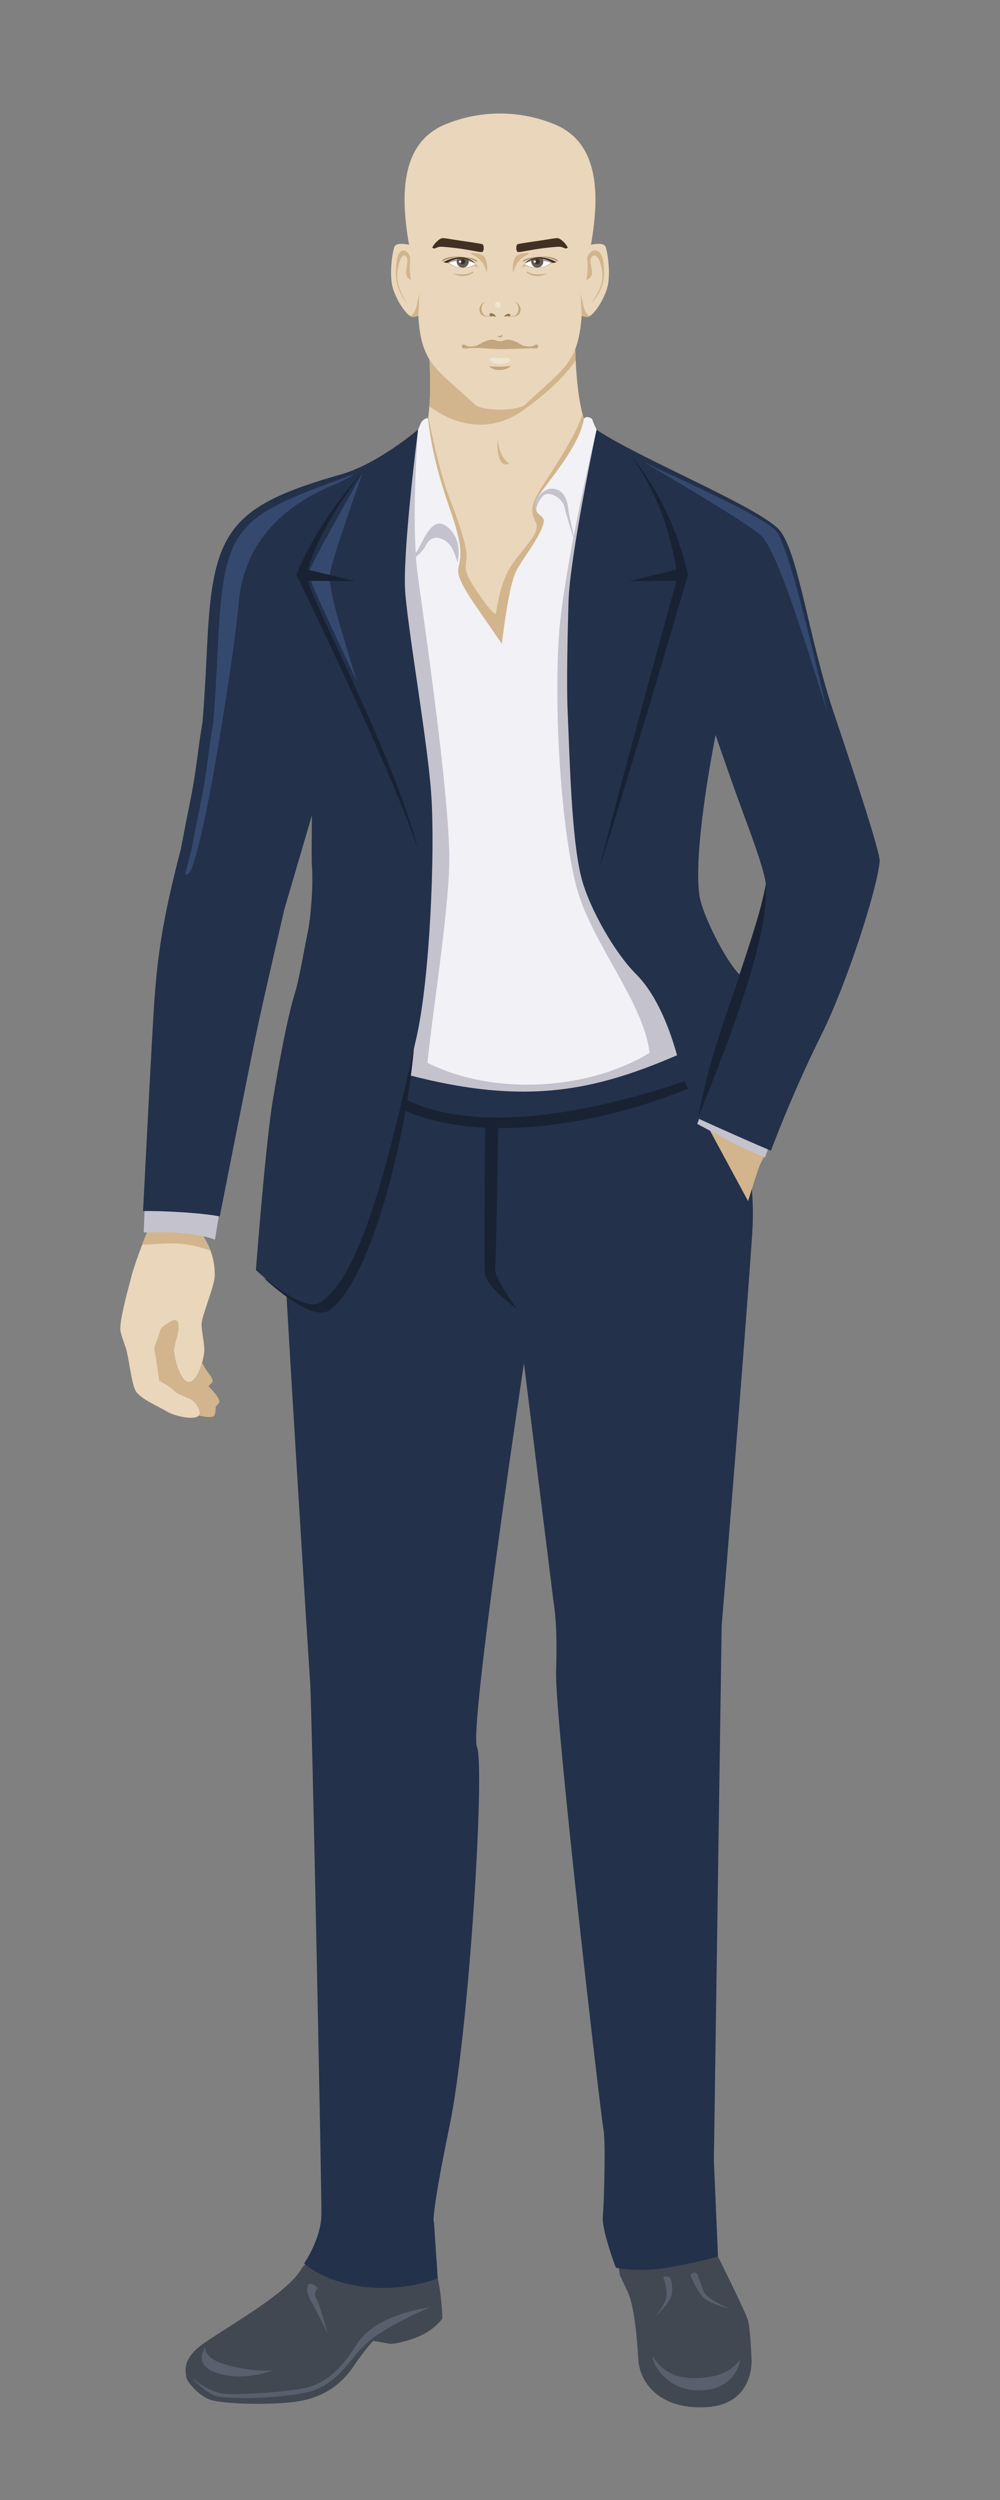 <?xml version="1.0" encoding="UTF-8"?>
<!DOCTYPE svg PUBLIC "-//W3C//DTD SVG 1.1//EN" "http://www.w3.org/Graphics/SVG/1.1/DTD/svg11.dtd">
<!-- Creator: CorelDRAW 2020 (64-Bit) -->
<svg xmlns="http://www.w3.org/2000/svg" xml:space="preserve" width="84.667mm" height="211.667mm" version="1.1" style="shape-rendering:geometricPrecision; text-rendering:geometricPrecision; image-rendering:optimizeQuality; fill-rule:evenodd; clip-rule:evenodd"
viewBox="0 0 759.16 1897.9"
 xmlns:xlink="http://www.w3.org/1999/xlink"
 xmlns:xodm="http://www.corel.com/coreldraw/odm/2003">
 <rect x="0" y="0" width="759.16" height="1897.9" fill="#808080" stroke="none"/>
 <defs>
  <style type="text/css">
   <![CDATA[
    .fil0 {fill:none}
    .fil13 {fill:#182234}
    .fil4 {fill:#192233}
    .fil3 {fill:#23314B}
    .fil22 {fill:#402F24}
    .fil16 {fill:#413024}
    .fil1 {fill:#424852}
    .fil2 {fill:#58606D}
    .fil21 {fill:#625D54}
    .fil24 {fill:#8F7756}
    .fil17 {fill:#A38965}
    .fil20 {fill:#ADA89F}
    .fil18 {fill:#C2A67E}
    .fil15 {fill:#D2B58D}
    .fil14 {fill:#EAD6BA}
    .fil23 {fill:#EDE4D3}
    .fil19 {fill:white}
    .fil12 {fill:#182234;fill-rule:nonzero}
    .fil9 {fill:#192233;fill-rule:nonzero}
    .fil10 {fill:#23314B;fill-rule:nonzero}
    .fil11 {fill:#35496E;fill-rule:nonzero}
    .fil7 {fill:#C4C2CC;fill-rule:nonzero}
    .fil6 {fill:#D2B58D;fill-rule:nonzero}
    .fil5 {fill:#EAD6BA;fill-rule:nonzero}
    .fil8 {fill:#F2F1F6;fill-rule:nonzero}
   ]]>
  </style>
 </defs>
 <g id="Слой_x0020_1">
  <rect class="fil0" x="-0" y="-0" width="759.16" height="1897.91"/>
  <g id="_1218069875648">
   <path class="fil1" d="M330.51 1722.75c0,0 2.59,7.64 3.98,19.78 1.39,12.14 1.28,17.68 1.28,17.68 0,0 -6.09,9.01 -19.15,14.09 -13.06,5.08 -20.19,5.11 -20.19,5.11l-13 -2.31c0,0 -5.15,4.78 -15.04,19.35 -9.89,14.57 -23.89,24.14 -44.14,26.88 -20.26,2.74 -57.25,1.86 -66.07,-2.05 -8.82,-3.92 -16.76,-13.91 -16.84,-17.08 -0.09,-3.17 -3.2,-10.81 8.13,-21.16 11.33,-10.35 67.29,-39.67 79.13,-60.32 11.84,-20.65 94.2,-21.58 101.92,0.03z"/>
   <path class="fil2" d="M326.56 1751.55c0,0 -16.83,7.21 -28.79,14.13 -11.96,6.92 -16.49,9.98 -24.45,18.21 -7.96,8.22 -17.27,24.9 -35.71,30.93 -18.45,6.03 -66.2,7.45 -75.29,3.54 -9.09,-3.92 -16.21,-13.25 -16.21,-13.25 0,0 12.22,12.09 27.28,12.41 15.06,0.32 50.77,-2.09 61.76,-5.58 10.99,-3.49 22.41,-10.94 35.55,-32.12 13.14,-21.18 47.83,-27.16 55.86,-28.26zm-120.13 48.11c0,0 -16.21,1 -34.71,-4.45 -18.5,-5.46 -15.56,-13.52 -15.56,-13.52 0,0 -11.11,13.65 9.27,20.02 20.38,6.37 41,-2.05 41,-2.05zm34.84 -62.48c0,0 -3.86,3.71 -1.38,7.4 2.48,3.68 8.93,26.89 8.93,26.89 0,0 -8.95,-18.04 -12.28,-23.83 -3.33,-5.79 -3.81,-8.83 -3.2,-10.81 0.61,-1.98 0.97,-3.04 0.97,-3.04 0,0 4.09,-0.57 6.96,3.4z"/>
  </g>
  <g id="_1218069876320">
   <path class="fil1" d="M545.18 1713.3c0,0 20.12,40.42 22.41,47.46 2.28,7.04 2.97,31.3 2.97,31.3 0,0 1.83,33.19 -34.02,35.35 -35.86,2.16 -50.89,-18.65 -51.95,-36.04 -1.06,-17.38 -3.03,-41.07 -8.49,-52.48 -5.46,-11.41 -5.46,-11.41 -5.46,-11.41 0,0 -3.94,-21.23 0.33,-29.32 4.27,-8.08 65.59,8.06 74.22,15.12z"/>
   <path class="fil2" d="M562.01 1791.08c0,0 -2.31,21.47 -27.63,23.49 -25.32,2.02 -37.19,-16.54 -38.72,-23.87 -1.53,-7.33 3.8,13.32 27.62,14.52 23.82,1.2 34.41,-7.65 38.72,-14.15zm-37.98 -63.9c0,0 5.81,14.17 11.47,18.31 5.67,4.14 18.3,7.09 18.3,7.09 0,0 -17.1,-6.61 -19.66,-13.37 -2.57,-6.77 -4.43,-11.98 -4.43,-11.98 0,0 -1.98,-4.55 -5.68,-0.05zm-20.58 1.44c0,0 3.7,9.63 2.29,15.76 -1.42,6.13 -8.33,14.31 -8.33,14.31 0,0 11.48,-10.2 12.61,-17.11 1.13,-6.91 -1.27,-12.36 -1.27,-12.36 0,0 -2.3,-1.89 -5.3,-0.59z"/>
  </g>
  <path class="fil3" d="M532.14 774.19c0,0 44.61,78.04 38.91,162.49 -5.7,84.46 -23.2,297.75 -23.2,297.75l-5.91 405.89 3.13 72.75c0,0 -34.49,9.32 -52.28,10 -17.79,0.68 -25.28,-1.56 -25.28,-1.56 0,0 -10.78,-28.31 -9.87,-38.88 0.91,-10.56 2.33,-57.12 0.46,-66.31 -1.87,-9.2 -37.11,-312.61 -35.93,-347.61 1.19,-35.01 -1.42,-48.8 -2.15,-54.25 -0.73,-5.45 -22.25,-179.57 -22.25,-179.57 0,0 -41.84,278.1 -35.67,291.34 6.17,13.24 -5.75,214.67 -20.81,287.69 -15.05,73.02 -11.83,73.28 -11.83,73.28l2.85 42.37c0,0 -24.31,10.37 -55.89,6.52 -31.57,-3.85 -45.5,-17.8 -45.5,-17.8 0,0 12.87,-18.63 13.08,-37.17 0.21,-18.54 -7.23,-386.34 -8.6,-404.82 -1.37,-18.48 -18.09,-288.25 -20.63,-342.91 -2.54,-54.66 31.97,-162.67 31.97,-162.67 0,0 218.2,3.93 285.39,3.48z"/>
  <path class="fil4" d="M368.39 854.37c0,0 -1.19,100.63 -0.4,111.7 0.79,11.07 24.51,27.68 24.51,27.68 0,0 -17.4,-24.12 -16.61,-30.05 0.79,-5.93 2.37,-110.12 2.37,-110.12 0,0 -4.75,-0.79 -9.88,0.79z"/>
  <g id="_1218069879104">
   <path class="fil5" d="M147.54 930.7c0,0 15.78,13.46 15.51,37.32 -0.07,6.08 -4.59,17.68 -6.38,23.49 -1.01,3.29 -3.4,9.83 -3.6,13.24 -0.31,5.22 2.32,15.62 2.03,20.84 -0.37,6.54 -4.93,23.13 -11.45,23.57 -6.47,0.44 -11.11,-16.73 -11.58,-23.2 -0.42,-5.85 6.49,-19.8 1.85,-23.38 -1.59,-1.22 -5.15,1.15 -6.81,2.25 -1.39,0.91 -4.53,2.96 -5.15,4.49 -0.84,2.1 -1.79,6.16 -2.48,7.91 -0.29,0.75 -2.74,5.01 -2.1,7.64 1.31,5.35 3.58,23.31 3.58,23.31 0,0 8.44,4.31 12.13,8.29 1.74,1.86 10.32,4.77 12.42,6.1 3.14,1.99 7.87,9.01 5.55,11.93 -3.25,4.07 -18.72,0.48 -24.19,-2.83 -7.64,-4.62 -21.17,-9.97 -24.28,-16.5 -2.96,-6.23 -5.13,-26.41 -7.16,-32.21 -1.68,-4.79 -2.38,-6.43 -3.82,-11.69 -1.55,-5.61 3.87,-26.23 8.4,-43.09 3.71,-13.74 13.23,-36.57 13.23,-36.57l34.31 -0.91z"/>
   <path class="fil6" d="M153.39 1034.61c0.78,1.4 1.89,3.4 2.4,4.28 1.39,2.43 5.86,6.87 5.61,9.65 -0.11,1.22 -3.21,3.73 -3.21,3.73 0,0 8.44,8.24 8.38,11.87 -0.02,1.19 -2.83,3.76 -2.83,3.76 0,0 0.02,6.08 -1.46,7.16 -1.95,1.43 -7.43,0.48 -11.32,-0.46l0.08 -0.09c2.32,-2.92 -2.41,-9.94 -5.55,-11.93 -2.1,-1.33 -10.69,-4.24 -12.42,-6.1 -2.96,-3.19 -9.86,-7.07 -12.13,-8.29l-0.06 -0.48c-0.37,-2.88 -2.33,-18 -3.52,-22.83 -0.64,-2.63 1.81,-6.89 2.1,-7.64 0.69,-1.75 1.64,-5.81 2.48,-7.91 0.62,-1.54 3.76,-3.58 5.15,-4.49 1.66,-1.1 5.23,-3.47 6.81,-2.25 4.64,3.58 -2.26,17.54 -1.85,23.38 0.48,6.47 5.11,23.64 11.58,23.2 4.33,-0.29 7.8,-7.7 9.75,-14.56zm-40.21 -103.01c0,0 -2.08,5.22 -2.87,7.12 -0.86,2.1 -2.45,6.26 -2.45,6.26 0,0 17.76,-1.06 23.91,-1.06 14.05,0.02 28.1,5.64 28.1,5.64 0,0 -1.75,-4.68 -3.98,-8.57 -1.95,-3.4 -6.12,-9.44 -6.12,-9.44l-19.44 -2.16 -17.15 2.19z"/>
  </g>
  <path class="fil7" d="M109.87 916.16l-0.77 19.49c0,0 18.84,-0.48 25.41,0.11 22.1,1.97 28.67,5.39 28.67,5.39l4.08 -24.95 -57.38 -0.04z"/>
  <path class="fil5" d="M324.01 254.25c52.83,0 59.16,-5.14 113.1,-5.14 -1.28,10.78 -0.13,65.69 11.08,78.81l-8.21 65.55 -19.73 136.57 -102.94 -92.18 -7.27 -84.23c21.77,-18.3 16.85,-80.91 13.97,-99.38z"/>
  <path class="fil6" d="M324.01 254.25c52.83,0 59.16,-5.14 113.1,-5.14 -0.45,3.82 -0.6,13.19 -0.1,24.27 -6.16,9.5 -17.75,22.15 -39.35,37.74 -26.24,18.94 -52.48,11.3 -71.7,-2.59 1.73,-21.69 -0.41,-44.36 -1.95,-54.29zm118.23 60.11c1.56,5.9 3.52,10.71 5.95,13.56l-8.21 65.55 -12.74 88.21c-6.02,14.21 -12.88,26.93 -20.24,36.48l-86.8 -77.73c-1.26,-3.8 -2.48,-7.61 -3.65,-11.44l-6.5 -75.38c8.67,-7.29 13.1,-21.6 15.12,-37.36l0 0c0,0 7.25,39.14 16.15,62.07 8.9,22.93 14.03,39.54 12.65,46.85 -1.38,7.31 0.59,11.47 4.15,17.59 3.56,6.13 17.59,26.49 18.39,22.74 0.79,-3.76 2.97,-24.12 12.85,-37.96 9.88,-13.84 21.35,-23.33 17.2,-31.43 -4.15,-8.11 -3.36,-13.64 4.94,-26.69 7.14,-11.22 25.7,-38.4 30.75,-55.09zm-64.35 19.3c0,0 -1.19,9.29 1.58,15.22 2.77,5.93 7.12,2.97 7.12,2.97 0,0 -7.51,-3.91 -8.7,-18.19z"/>
  <path class="fil8" d="M289.68 809.18c93.88,27.22 163.07,24.98 233.02,-16.39 -14.27,-34.31 -26.41,-63.56 -40.67,-97.87 -45.13,-126.8 -26.53,-297.43 -20.96,-356.98 -9.24,-10.87 -11.47,-19.75 -11.47,-19.75 0,0 -4.11,-3.43 -6.31,-0.21 -4.07,24.87 -36.1,56.31 -36.62,63.56 -2.32,9.59 7.14,9.23 6.12,14.76 -1.99,10.74 -16.26,27.84 -21.08,37.54 -5.9,11.86 -10.72,55.02 -10.72,55.02 0,0 -17.54,-25.59 -21.63,-31.48 -17.7,-26.68 -9.6,-23.08 -9.85,-37.54 -0.08,-4.66 -0.14,-7.64 -3.98,-21.24 -3.63,-12.84 -16.27,-42.18 -20.6,-80.59 -0.19,-1.7 -4.29,0.79 -5.28,2.87 -7.89,17.79 -9.61,32.74 -18.14,58.49 -20.14,99.31 66.3,312.83 -11.83,429.8z"/>
  <path class="fil7" d="M452.88 326.24c0,0 -9.27,38.62 -17.39,81.08 -0.86,-6.01 -3.64,-16.08 -3.88,-19.26 -1.09,-14.35 -7.86,-17.02 -12.52,-17.13 -5.79,-0.13 -11.72,6.27 -12.76,11.97 -0.42,2.3 0.26,4.56 1.53,6.51 -1.15,-2.76 -1.1,-5.93 3.53,-12.06 4.63,-6.13 15.57,0.93 16.97,7.02 1.8,7.82 5.7,19.7 6.96,23.81 -3.93,20.65 -7.57,42.15 -9.72,60.51 -6,51.19 -0.99,156.59 12.31,205.61 11.22,41.29 51.34,87.87 55.19,124.97 -46.08,28.27 -117.83,33 -168.55,7.6 2.73,-31.02 16.55,-117.02 16.55,-154.32 0,-49.03 -18.19,-173.98 -23.81,-214.69 -0.65,-4.72 -1.15,-9.85 -1.52,-15.23 2.61,-1.87 5.51,-4.72 7.74,-9.01 5.34,-10.28 16.41,-3.76 19.57,2.37 3.16,6.13 4.15,11.07 4.15,11.07 0,0 4.55,-15.02 -5.93,-25.5 -10.48,-10.48 -16.61,1.38 -22.14,12.26 -1.25,2.46 -2.46,4.42 -3.57,5.99 -2.46,-40.74 1.85,-93.98 1.85,-93.98 -66.59,115.02 34.35,380.04 -34.39,482.47 109.79,34.26 166.15,22.02 241.05,-11.65 -110.61,-261.64 -41.79,-305.41 -63.04,-458.71 -2.73,-3.9 -5.46,-7.8 -8.19,-11.71z"/>
  <path class="fil6" d="M581.27 875.96c0,0 -3.95,7.14 -4.66,9.04 -2.17,5.64 -8.7,26.8 -8.7,26.8l-37.01 -68.47 10.89 -8.28 39.48 40.9z"/>
  <path class="fil7" d="M533.63 841.26l-4.29 11.99c0,0 19.58,10.52 26.14,13.97 8.8,4.52 25.14,11.55 25.14,11.55 0,0 2.87,-7.2 3.51,-9.75 0.44,-1.75 3.16,-10.71 3.16,-10.71l-53.65 -17.05z"/>
  <path class="fil9" d="M200.62 970.5c0,0 35.44,33.7 49.16,24.35 29.84,-20.31 57.29,-122.51 64.44,-198.54 -15.05,48.69 -44.05,149.47 -61.13,170.35 -17.08,20.88 -52.47,3.84 -52.47,3.84z"/>
  <path class="fil10" d="M317.38 326.1c0,0 -30.32,26.03 -58.4,34.01 -84.42,23.95 -97.49,43.1 -101.59,127.13 -1.12,22.92 -2.11,42.48 -3.63,60.75 -1.04,6.55 -2.06,12.56 -2.73,17.81 -1.15,9.08 -3.62,27.11 -5.39,36.02 -3.06,15.33 -5.83,29.4 -8.35,42.73 -13.88,53.49 -18.09,81.74 -20.6,122.88 -2.54,41.67 -8.08,151.97 -8.08,151.97 14.73,-0.3 45.58,1.38 58.2,4.08 0,0 20.87,-105.96 27.45,-137.63 5.48,-26.38 21.7,-95.9 21.7,-95.9l20.84 -70.97c0,0 -0.46,33.72 0,38.96 1.08,12.55 -0.64,37.91 -3.27,50.24 -2.06,9.7 -6.54,35.84 -9.52,45.3 -6.41,20.31 -13.35,60.59 -16.88,81.6 -5.57,33.21 -12.86,129.08 -12.86,129.08 0,0 35.44,33.7 49.16,24.35 30.09,-20.48 49.74,-98.79 72.8,-201.18 10.23,-45.41 13.96,-139.42 11.29,-182.22 -2.41,-38.86 -16.53,-118.05 -19.8,-154.05 -2.65,-29.19 9.65,-124.97 9.65,-124.97z"/>
  <path class="fil10" d="M452.88 326.24c0,0 -20.27,96.28 -21.28,130.2 -0.62,21.1 -1.63,63.37 -0.64,84.45 1.42,30.45 2.7,97.6 10.81,126.98 6.12,22.14 24.59,55.15 41.12,71.68 32.26,32.26 40.06,106.37 40.06,106.37 26.44,12.05 47.14,21.26 62.32,27.65 0,0 15.82,-42.88 38.19,-87.77 19.76,-39.62 42.89,-112.18 44.35,-132.09 0.44,-5.92 -16.95,-59.5 -34.51,-111.56 -19.22,-57.01 -26.51,-118.81 -40.59,-138.52 -12.12,-16.96 -107.32,-55.39 -139.84,-77.39zm78.01 353.05c-4.84,-36.43 12.37,-121.26 12.37,-121.26 0,0 12.64,37.12 23.11,65.14 11.69,31.29 15.31,45.19 14.89,48.92 -1.12,9.99 -10.11,38.56 -19.92,67.71 -10.45,-10.41 -28.49,-45.8 -30.45,-60.52z"/>
  <path class="fil11" d="M275.33 358.39c-3.64,7.84 -40.71,71.21 -41.1,77.36 2.18,8.91 26.38,59.39 36.72,81.58 -8.99,-29.8 -21.9,-68.78 -20.56,-80.83 1.28,-11.38 18.12,-57.69 24.95,-78.1z"/>
  <path class="fil12" d="M581.25 672.09c-11.05,56.32 -38.64,107.8 -51.2,176.02 17.69,-43.97 54.33,-133.86 51.2,-176.02z"/>
  <path class="fil13" d="M513.54 432.51l-36.14 8.67 36.16 -0.22c-5.99,21.44 -40.91,148.44 -58.83,218.67 20.26,-61.16 67.52,-223.17 67.52,-223.17 0,0 -9.3,-50.6 -44.17,-91.47 20.14,27.51 29.6,54.52 35.46,87.51z"/>
  <path class="fil13" d="M233.75 432.51l36.14 8.67 -36.16 -0.22c5.99,21.44 65.85,134.1 83.77,204.33 -20.26,-61.16 -92.46,-208.83 -92.46,-208.83 0,0 11.16,-33.14 49.35,-77.57 -20.14,27.51 -34.2,50.95 -40.64,73.61z"/>
  <path class="fil11" d="M269.34 359.75c-88.92,32.27 -99.33,36.66 -103.77,127.66 -1.12,22.9 -2.11,42.43 -3.63,60.69 -1.04,6.54 -2.06,12.55 -2.73,17.8 -1.15,9.07 -3.62,27.08 -5.39,35.99 -3.06,15.31 -5.83,29.37 -8.35,42.69 -1.71,6.59 -3.27,12.79 -4.71,18.69 9.06,14.41 36.79,-163.08 40.5,-205.93 4.27,-49.3 38.91,-75.37 70.7,-88.64 6.97,-2.91 12.69,-5.96 17.37,-8.94z"/>
  <path class="fil4" d="M305.65 833.41c49.71,26.36 131.4,15.32 214.29,-12.6l2.45 5.55c-61.84,25.86 -157.03,44.4 -218.68,15.12l1.93 -8.07z"/>
  <path class="fil11" d="M628.05 540.58c-12.54,-52.89 -29,-124.45 -38.6,-137.03 -8.22,-10.79 -70.54,-38.45 -100.65,-52.69l-0 0c0,0 76.88,44.69 88.71,55.5 11.83,10.82 30.68,70.75 50.54,134.22z"/>
  <path class="fil14" d="M448.64 185.85c0,0 9.29,-2.37 10.97,1.28 1.68,3.66 3.95,19.87 1.78,29.75 -2.17,9.89 -11.27,23.72 -15.42,23.72 -4.15,0 -4.35,-1.38 -4.35,-1.38 -2.55,36.4 -13.56,40.43 -42.9,67.81 -5.83,5.44 -32.67,5.23 -38.27,0 -29.34,-27.38 -40.94,-30.82 -42.9,-67.81 0,0 -0.2,1.38 -4.35,1.38 -4.15,0 -13.25,-13.84 -15.42,-23.72 -2.17,-9.89 0.1,-26.1 1.78,-29.75 1.68,-3.66 10.97,-1.28 10.97,-1.28 -7.21,-41.12 -5.04,-78.09 27.78,-91.53 26.48,-10.85 56.07,-10.85 82.55,0 32.82,13.44 34.99,50.41 27.78,91.53z"/>
  <path class="fil15" d="M312.01 212.65c0,0 -4.76,-1.88 -3.59,-7.81 1.17,-5.93 1.5,-9.98 -1.34,-10.87 -2.84,-0.89 -6.1,9.69 -5.35,18.19 0.75,8.5 7.44,18.48 7.44,18.48 0,0 -8.44,-9.19 -8.61,-22.44 -0.17,-13.25 2.34,-18.09 5.77,-18.09 3.43,0 5.1,4.75 5.1,5.63 0,0.89 -1.09,8.7 0.58,16.9zm133.05 0c0,0 5.64,-1.88 4.25,-7.81 -1.38,-5.93 -1.78,-9.98 1.58,-10.87 3.36,-0.89 7.22,9.69 6.33,18.19 -0.89,8.5 -8.8,18.48 -8.8,18.48 0,0 9.98,-9.19 10.18,-22.44 0.2,-13.25 -2.77,-18.09 -6.82,-18.09 -4.05,0 -6.03,4.75 -6.03,5.63 0,0.89 1.28,8.7 -0.69,16.9z"/>
  <path class="fil15" d="M317.55 239.52l-0.01 -0.29c0,0 -0.2,1.38 -4.35,1.38 -0.71,0 -1.57,-0.41 -2.51,-1.13 0.53,0.33 1.89,0.7 3.7,-2.1 2.37,-3.66 4.09,-18.38 3.92,-12.41 -0.08,2.91 -0.33,9 -0.76,14.54zm124.09 0l0.01 -0.29c0,0 0.2,1.38 4.35,1.38 0.71,0 1.57,-0.41 2.51,-1.13 -0.53,0.33 -1.89,0.7 -3.7,-2.1 -2.37,-3.66 -4.09,-18.38 -3.92,-12.41 0.08,2.91 0.33,9 0.76,14.54z"/>
  <path class="fil16" d="M328.15 187.97c0,0 0.99,0.94 1.79,0.66 0.8,-0.28 2.35,-1.03 3.62,-1.27 1.27,-0.23 10.78,0.53 19.27,1.93 8.49,1.39 12.4,2.46 13.48,1.89 1.08,-0.56 1.44,-5.14 -0.21,-5.8 -1.65,-0.66 -16.29,-2.53 -22.96,-3.66 -6.67,-1.13 -7,-1.08 -8.31,-0.65 -1.32,0.42 -5.13,3.52 -6.68,6.9z"/>
  <path class="fil15" d="M357.72 192.82c0,0 5.78,2.3 8.83,7.12 3.06,4.82 2.96,9.47 3.24,5 0.28,-4.46 -0.49,-9.82 -4.11,-11.51 -3.62,-1.69 -9.37,-1.74 -7.96,-0.61z"/>
  <g id="_1218069873248">
   <path class="fil17" d="M335.56 198.49c0,0 6.72,-4.3 15.98,-3.08 9.26,1.22 11,4.25 10.81,3.31 -0.19,-0.94 -1.77,-2.96 -12.01,-3.76 -10.24,-0.8 -15.25,2.07 -14.78,3.52z"/>
   <path class="fil18" d="M343.45 207.58c0,0 5.08,1.36 10.01,0.66 4.93,-0.7 6.01,-2.96 6.01,-1.97 0,0.99 -6.77,5.73 -16.02,1.32z"/>
   <path class="fil19" d="M339.79 199.5c0,0 4.32,-3.9 11.18,-3.38 6.86,0.52 9.96,4.23 11.23,5.4 1.27,1.17 0.19,2.02 -0.56,1.27 -0.75,-0.75 -1.22,-0.89 -1.88,-0.75 -0.66,0.14 -11.61,4.32 -19.97,-2.54z"/>
   <path class="fil15" d="M339.79 199.5c0,0 0.22,-0.2 0.64,-0.5 1.35,1.29 4.84,3.97 10.59,4 5.57,0.03 8.7,-1.73 9.96,-2.66 0.53,0.48 0.93,0.9 1.23,1.18 1.27,1.17 0.19,2.02 -0.56,1.27 -0.75,-0.75 -1.22,-0.89 -1.88,-0.75 -0.66,0.14 -11.61,4.32 -19.97,-2.54z"/>
   <path class="fil20" d="M339.79 199.5c0,0 4.32,-3.9 11.18,-3.38 5.1,0.38 8.12,2.53 9.86,4.09 -1.44,-0.75 -4.57,-2.15 -10.23,-2.17 -6.28,-0.02 -9.13,1.22 -10.23,1.91 -0.19,-0.15 -0.39,-0.3 -0.58,-0.45z"/>
   <path class="fil21" d="M347.35 196.24c1.11,-0.16 2.32,-0.22 3.62,-0.13 1.78,0.13 3.31,0.48 4.62,0.95 0.17,0.48 0.27,1 0.27,1.54 0,2.53 -2.05,4.58 -4.58,4.58 -2.53,0 -4.58,-2.05 -4.58,-4.58 0,-0.87 0.24,-1.68 0.66,-2.37z"/>
   <circle class="fil22" cx="351.28" cy="198.61" r="1.95"/>
   <circle class="fil19" cx="349.33" cy="198.61" r="0.87"/>
   <path class="fil16" d="M360.83 200.21c0,0 -2.05,-3.81 -9.29,-4.8 -7.24,-0.99 -14.99,3.64 -14.99,3.64 0,0 2.93,0.7 3.24,0.45 0.31,-0.26 5.34,-3.66 10.81,-3.24 5.47,0.42 8.66,2.7 10.23,3.95z"/>
  </g>
  <g id="_1218070937328">
   <path class="fil18" d="M368.09 229.28c0,0 -2.95,1.83 -2.57,5.62 0.38,3.79 2.6,5.26 5.34,5.21 2.74,-0.06 2.7,-0.62 2.68,-0.12 -0.01,0.5 -5.46,1.07 -7.94,-1.12 -2.48,-2.19 -2.45,-7.78 2.48,-9.59zm22.99 0c0,0 2.95,1.83 2.57,5.62 -0.38,3.79 -2.6,5.26 -5.34,5.21 -2.74,-0.06 -2.7,-0.62 -2.68,-0.12 0.01,0.5 5.46,1.07 7.94,-1.12 2.48,-2.19 2.45,-7.78 -2.48,-9.59z"/>
   <path class="fil23" d="M377.25 229.15c0,0 -2.41,1.01 -1.46,3.16 0.95,2.15 4.13,1.41 4.36,-0.62 0.23,-2.04 -1.62,-2.92 -2.9,-2.53z"/>
   <path class="fil24" d="M376.61 240.55c0,0 -1.37,-2.8 -3.65,-2.74 -2.28,0.05 -1.17,2.3 -0.5,2.27 0.67,-0.03 2.8,-0.14 4.14,0.47zm5.94 0c0,0 1.23,-2.35 3.5,-2.3 2.28,0.06 1.34,1.86 0.67,1.83 -0.67,-0.03 -2.83,-0.14 -4.17,0.47z"/>
  </g>
  <path class="fil18" d="M381.44 253.4c0,0 0.46,2.69 -1.38,2.84 -1.84,0.15 -2.38,-1.38 -2.38,-1.38 0,0 3.42,0.82 3.77,-1.46z"/>
  <path class="fil18" d="M351.23 264.37c-0.61,-0.66 -0.81,-1.69 -0.39,-2.36 0.78,-1.23 2.5,0.08 3.62,0.62 1.12,0.54 6.28,0.92 9.72,-1.38 3.44,-2.31 8.78,-4.3 11.88,-3 2.56,1.08 4.48,1.08 7.04,0 3.1,-1.31 8.43,0.69 11.88,3 3.44,2.31 8.61,1.92 9.72,1.38 1.12,-0.54 2.84,-1.84 3.62,-0.62 0.44,0.7 0.21,1.78 -0.46,2.44 -1.46,0.25 -3.58,-0.11 -4.43,-0.11 -1.34,0 -8.57,0.38 -19.33,0.69 -10.76,0.31 -21.13,-1.54 -28.74,-0.62 -1.72,0.21 -3.07,0.18 -4.13,-0.04z"/>
  <path class="fil23" d="M373.92 271.48c0,0 5.69,0.46 10.37,0.31 4.69,-0.15 4.76,3.53 -3.23,4.46 -7.99,0.92 -12.37,-4.53 -7.15,-4.76z"/>
  <path class="fil18" d="M371.48 278.01c0,0 1.96,3.11 8.22,2.88 6.26,-0.23 7.98,-3.2 7.98,-3.2 0,0 -5.52,1.32 -16.2,0.32z"/>
  <path class="fil16" d="M431.02 187.97c0,0 -0.99,0.94 -1.79,0.66 -0.8,-0.28 -2.35,-1.03 -3.62,-1.27 -1.27,-0.23 -10.78,0.53 -19.27,1.93 -8.49,1.39 -12.4,2.46 -13.48,1.89 -1.08,-0.56 -1.44,-5.14 0.21,-5.8 1.65,-0.66 16.29,-2.53 22.96,-3.66 6.67,-1.13 7,-1.08 8.31,-0.65 1.32,0.42 5.13,3.52 6.68,6.9z"/>
  <path class="fil15" d="M401.44 192.82c0,0 -5.78,2.3 -8.83,7.12 -3.06,4.82 -2.96,9.47 -3.24,5 -0.28,-4.46 0.49,-9.82 4.11,-11.51 3.62,-1.69 9.37,-1.74 7.96,-0.61z"/>
  <g id="_1218070939296">
   <path class="fil17" d="M423.6 198.49c0,0 -6.72,-4.3 -15.98,-3.08 -9.26,1.22 -11,4.25 -10.81,3.31 0.19,-0.94 1.77,-2.96 12.01,-3.76 10.24,-0.8 15.25,2.07 14.78,3.52z"/>
   <path class="fil18" d="M415.71 207.58c0,0 -5.08,1.36 -10.01,0.66 -4.93,-0.7 -6.01,-2.96 -6.01,-1.97 0,0.99 6.77,5.73 16.02,1.32z"/>
   <path class="fil19" d="M419.37 199.5c0,0 -4.32,-3.9 -11.18,-3.38 -6.86,0.52 -9.96,4.23 -11.23,5.4 -1.27,1.17 -0.19,2.02 0.56,1.27 0.75,-0.75 1.22,-0.89 1.88,-0.75 0.66,0.14 11.61,4.32 19.97,-2.54z"/>
   <path class="fil15" d="M419.37 199.5c0,0 -0.22,-0.2 -0.64,-0.5 -1.35,1.29 -4.85,3.97 -10.59,4 -5.57,0.03 -8.7,-1.73 -9.96,-2.66 -0.53,0.48 -0.93,0.9 -1.23,1.18 -1.27,1.17 -0.19,2.02 0.56,1.27 0.75,-0.75 1.22,-0.89 1.88,-0.75 0.66,0.14 11.61,4.32 19.97,-2.54z"/>
   <path class="fil20" d="M419.37 199.5c0,0 -4.32,-3.9 -11.18,-3.38 -5.1,0.38 -8.12,2.53 -9.86,4.09 1.44,-0.75 4.57,-2.15 10.23,-2.17 6.28,-0.02 9.13,1.22 10.23,1.91 0.19,-0.15 0.39,-0.3 0.58,-0.45z"/>
   <path class="fil21" d="M411.81 196.24c-1.11,-0.16 -2.32,-0.22 -3.62,-0.13 -1.78,0.13 -3.31,0.48 -4.62,0.95 -0.17,0.48 -0.27,1 -0.27,1.54 0,2.53 2.05,4.58 4.58,4.58 2.53,0 4.58,-2.05 4.58,-4.58 0,-0.87 -0.24,-1.68 -0.66,-2.37z"/>
   <circle class="fil22" cx="407.89" cy="198.61" r="1.95"/>
   <circle class="fil19" cx="405.94" cy="198.61" r="0.87"/>
   <path class="fil16" d="M398.33 200.21c0,0 2.05,-3.81 9.29,-4.8 7.24,-0.99 14.99,3.64 14.99,3.64 0,0 -2.93,0.7 -3.24,0.45 -0.31,-0.26 -5.34,-3.66 -10.81,-3.24 -5.47,0.42 -8.66,2.7 -10.23,3.95z"/>
  </g>
 </g>
</svg>
